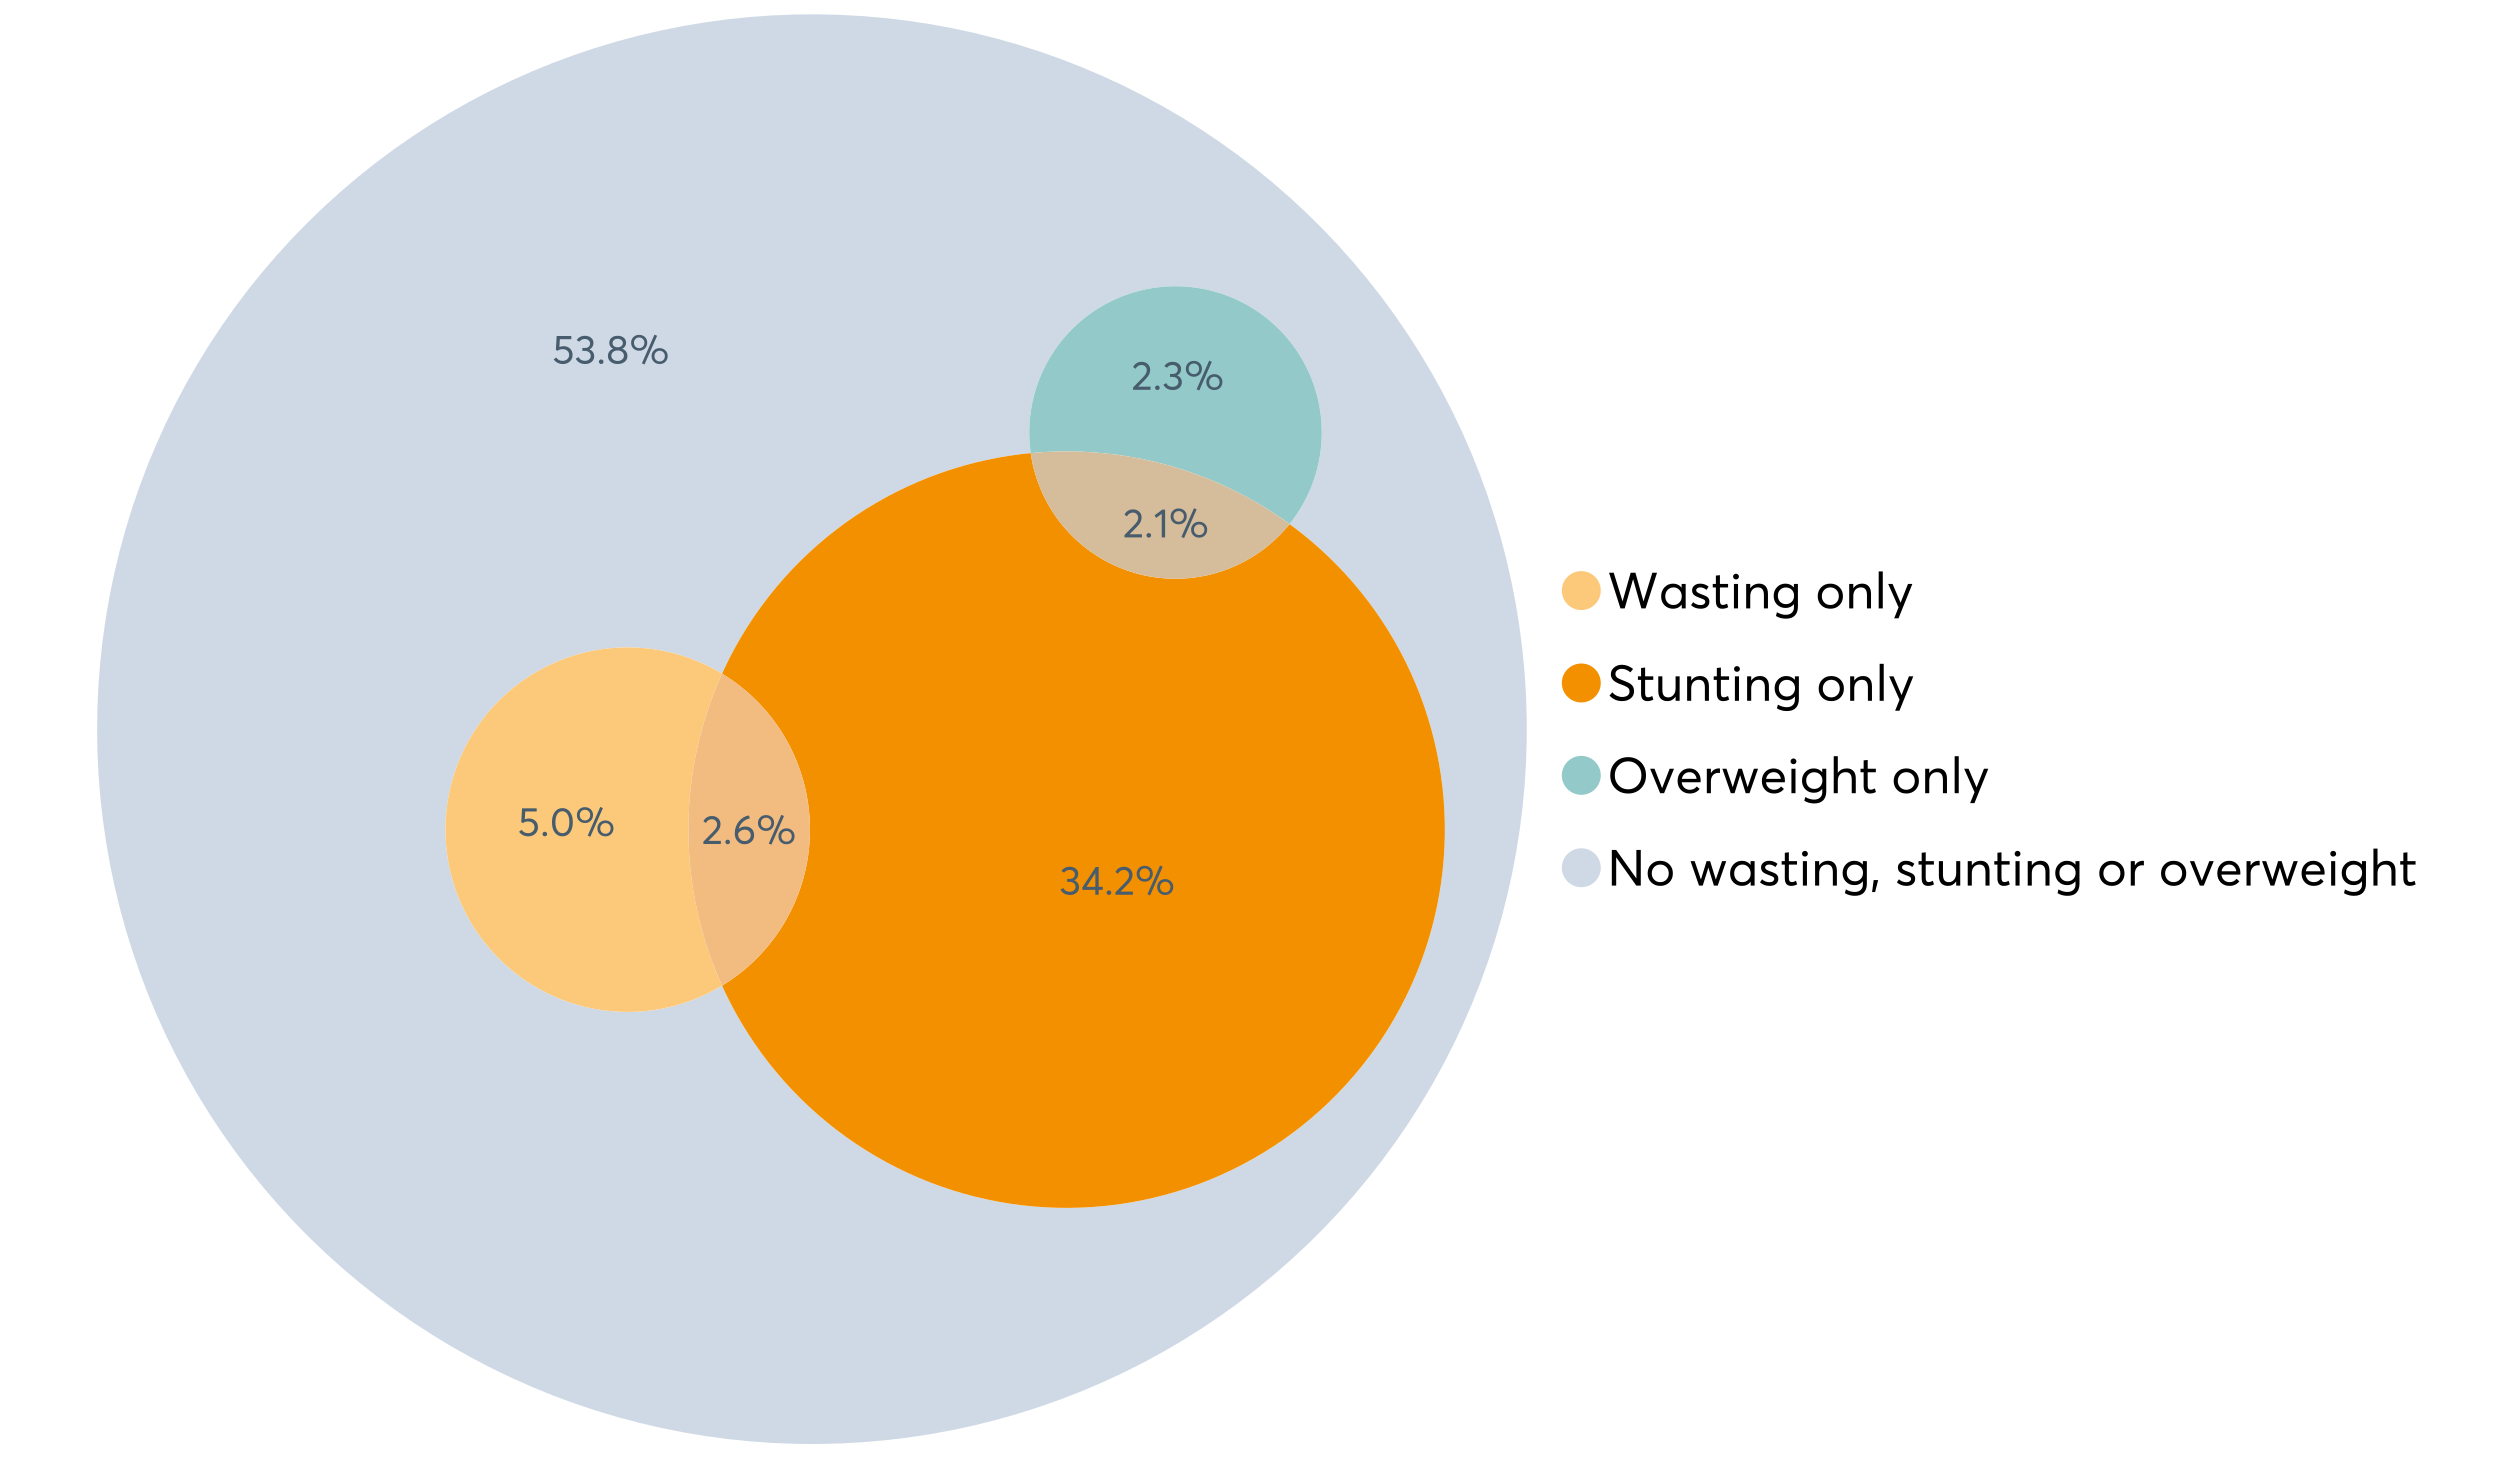 <?xml version="1.0" encoding="UTF-8"?>
<svg xmlns="http://www.w3.org/2000/svg" xmlns:xlink="http://www.w3.org/1999/xlink" width="1234.286pt" height="720pt" viewBox="0 0 1234.286 720" version="1.1">
<defs>
<g>
<symbol overflow="visible" id="glyph0-0">
<path style="stroke:none;" d=""/>
</symbol>
<symbol overflow="visible" id="glyph0-1">
<path style="stroke:none;" d="M 22.234 -17.609 L 24.547 -17.609 L 18.906 0 L 16.828 0 L 12.75 -14.438 L 12.734 -14.438 L 8.578 0 L 6.5 0 L 0.875 -17.609 L 3.172 -17.609 L 7.516 -3.547 L 7.562 -3.547 L 11.531 -17.609 L 13.891 -17.609 L 17.859 -3.5 L 17.891 -3.5 Z M 22.234 -17.609 "/>
</symbol>
<symbol overflow="visible" id="glyph0-2">
<path style="stroke:none;" d="M 11.297 -12.078 L 13.297 -12.078 L 13.297 0 L 11.359 0 L 11.359 -1.906 L 11.344 -1.906 C 10.312 -0.531 8.906 0.156 7.125 0.156 C 5.414 0.156 4 -0.406 2.875 -1.531 C 1.75 -2.656 1.188 -4.129 1.188 -5.953 C 1.188 -7.742 1.742 -9.238 2.859 -10.438 C 3.984 -11.633 5.395 -12.234 7.094 -12.234 C 8.812 -12.234 10.203 -11.578 11.266 -10.266 L 11.297 -10.266 Z M 7.297 -1.688 C 8.422 -1.688 9.379 -2.086 10.172 -2.891 C 10.961 -3.691 11.359 -4.711 11.359 -5.953 C 11.359 -7.191 10.973 -8.238 10.203 -9.094 C 9.441 -9.945 8.477 -10.375 7.312 -10.375 C 6.156 -10.375 5.18 -9.961 4.391 -9.141 C 3.609 -8.328 3.219 -7.266 3.219 -5.953 C 3.219 -4.711 3.594 -3.691 4.344 -2.891 C 5.102 -2.086 6.086 -1.688 7.297 -1.688 Z M 7.297 -1.688 "/>
</symbol>
<symbol overflow="visible" id="glyph0-3">
<path style="stroke:none;" d="M 5.609 0.156 C 3.734 0.156 2.156 -0.426 0.875 -1.594 L 1.906 -3.094 C 2.945 -2.133 4.18 -1.656 5.609 -1.656 C 6.305 -1.656 6.859 -1.812 7.266 -2.125 C 7.68 -2.445 7.891 -2.832 7.891 -3.281 C 7.891 -3.738 7.688 -4.086 7.281 -4.328 C 6.875 -4.566 6.164 -4.859 5.156 -5.203 C 5.094 -5.223 5.047 -5.242 5.016 -5.266 C 3.836 -5.672 2.938 -6.141 2.312 -6.672 C 1.695 -7.203 1.391 -7.973 1.391 -8.984 C 1.391 -9.91 1.766 -10.68 2.516 -11.297 C 3.266 -11.922 4.223 -12.234 5.391 -12.234 C 6.922 -12.234 8.301 -11.738 9.531 -10.75 L 8.484 -9.156 C 7.523 -9.977 6.457 -10.391 5.281 -10.391 C 4.801 -10.391 4.367 -10.258 3.984 -10 C 3.609 -9.738 3.422 -9.398 3.422 -8.984 C 3.422 -8.555 3.609 -8.207 3.984 -7.938 C 4.359 -7.676 4.93 -7.395 5.703 -7.094 C 5.836 -7.039 6.082 -6.945 6.438 -6.812 C 6.789 -6.688 7.023 -6.598 7.141 -6.547 C 7.254 -6.492 7.453 -6.406 7.734 -6.281 C 8.016 -6.164 8.207 -6.078 8.312 -6.016 C 8.414 -5.961 8.566 -5.867 8.766 -5.734 C 8.973 -5.598 9.113 -5.477 9.188 -5.375 C 9.258 -5.281 9.359 -5.148 9.484 -4.984 C 9.609 -4.816 9.695 -4.656 9.75 -4.5 C 9.801 -4.344 9.844 -4.16 9.875 -3.953 C 9.906 -3.742 9.922 -3.523 9.922 -3.297 C 9.922 -2.305 9.547 -1.484 8.797 -0.828 C 8.055 -0.172 6.992 0.156 5.609 0.156 Z M 5.609 0.156 "/>
</symbol>
<symbol overflow="visible" id="glyph0-4">
<path style="stroke:none;" d="M 5.328 0.156 C 3.234 0.156 2.188 -1.094 2.188 -3.594 L 2.188 -10.344 L 0.641 -10.344 L 0.641 -12.078 L 2.188 -12.078 L 2.188 -16.203 L 4.188 -16.422 L 4.188 -12.078 L 8.219 -12.078 L 8.219 -10.344 L 4.188 -10.344 L 4.188 -3.891 C 4.188 -3.148 4.297 -2.602 4.516 -2.25 C 4.742 -1.906 5.133 -1.734 5.688 -1.734 C 6.312 -1.734 6.988 -1.941 7.719 -2.359 L 8.266 -0.594 C 7.367 -0.094 6.391 0.156 5.328 0.156 Z M 5.328 0.156 "/>
</symbol>
<symbol overflow="visible" id="glyph0-5">
<path style="stroke:none;" d="M 3.094 -14.312 C 2.688 -14.312 2.344 -14.445 2.062 -14.719 C 1.789 -15 1.656 -15.336 1.656 -15.734 C 1.656 -16.129 1.789 -16.461 2.062 -16.734 C 2.344 -17.004 2.688 -17.141 3.094 -17.141 C 3.5 -17.141 3.844 -17 4.125 -16.719 C 4.406 -16.438 4.547 -16.109 4.547 -15.734 C 4.547 -15.336 4.406 -15 4.125 -14.719 C 3.844 -14.445 3.5 -14.312 3.094 -14.312 Z M 2.078 0 L 2.078 -12.078 L 4.094 -12.078 L 4.094 0 Z M 2.078 0 "/>
</symbol>
<symbol overflow="visible" id="glyph0-6">
<path style="stroke:none;" d="M 8.344 -12.234 C 9.676 -12.234 10.727 -11.805 11.5 -10.953 C 12.281 -10.098 12.672 -8.836 12.672 -7.172 L 12.672 0 L 10.672 0 L 10.672 -6.594 C 10.672 -9.113 9.688 -10.375 7.719 -10.375 C 6.562 -10.375 5.641 -9.988 4.953 -9.219 C 4.266 -8.445 3.922 -7.383 3.922 -6.031 L 3.922 0 L 1.906 0 L 1.906 -12.078 L 3.922 -12.078 L 3.922 -9.969 L 3.938 -9.969 C 5 -11.477 6.469 -12.234 8.344 -12.234 Z M 8.344 -12.234 "/>
</symbol>
<symbol overflow="visible" id="glyph0-7">
<path style="stroke:none;" d="M 11.094 -12.078 L 13.078 -12.078 L 13.078 -0.922 C 13.078 0.93 12.594 2.391 11.625 3.453 C 10.656 4.523 9.16 5.062 7.141 5.062 C 5.328 5.062 3.691 4.625 2.234 3.75 L 2.703 1.891 C 4.211 2.734 5.66 3.156 7.047 3.156 C 8.348 3.156 9.348 2.816 10.047 2.141 C 10.754 1.473 11.109 0.629 11.109 -0.391 L 11.109 -2.078 L 11.062 -2.078 C 10.051 -0.836 8.688 -0.219 6.969 -0.219 C 5.312 -0.219 3.922 -0.77 2.797 -1.875 C 1.672 -2.988 1.109 -4.43 1.109 -6.203 C 1.109 -7.922 1.66 -9.352 2.766 -10.5 C 3.867 -11.656 5.238 -12.234 6.875 -12.234 C 8.57 -12.234 9.961 -11.617 11.047 -10.391 L 11.094 -10.391 Z M 7.125 -2.109 C 8.332 -2.109 9.305 -2.5 10.047 -3.281 C 10.797 -4.07 11.172 -5.078 11.172 -6.297 C 11.172 -7.492 10.785 -8.469 10.016 -9.219 C 9.242 -9.969 8.281 -10.344 7.125 -10.344 C 5.977 -10.344 5.031 -9.957 4.281 -9.188 C 3.539 -8.426 3.172 -7.457 3.172 -6.281 C 3.172 -5.02 3.551 -4.008 4.312 -3.25 C 5.07 -2.488 6.008 -2.109 7.125 -2.109 Z M 7.125 -2.109 "/>
</symbol>
<symbol overflow="visible" id="glyph0-8">
<path style="stroke:none;" d=""/>
</symbol>
<symbol overflow="visible" id="glyph0-9">
<path style="stroke:none;" d="M 7.422 0.156 C 5.566 0.156 4.062 -0.43 2.906 -1.609 C 1.75 -2.785 1.172 -4.258 1.172 -6.031 C 1.172 -7.801 1.75 -9.273 2.906 -10.453 C 4.062 -11.641 5.566 -12.234 7.422 -12.234 C 9.203 -12.234 10.68 -11.656 11.859 -10.5 C 13.035 -9.344 13.625 -7.852 13.625 -6.031 C 13.625 -4.207 13.035 -2.719 11.859 -1.562 C 10.68 -0.414 9.203 0.156 7.422 0.156 Z M 7.422 -1.688 C 8.598 -1.688 9.586 -2.094 10.391 -2.906 C 11.191 -3.727 11.594 -4.77 11.594 -6.031 C 11.594 -7.301 11.191 -8.344 10.391 -9.156 C 9.598 -9.969 8.609 -10.375 7.422 -10.375 C 6.18 -10.375 5.164 -9.953 4.375 -9.109 C 3.594 -8.273 3.203 -7.242 3.203 -6.016 C 3.203 -4.797 3.594 -3.77 4.375 -2.938 C 5.164 -2.102 6.18 -1.688 7.422 -1.688 Z M 7.422 -1.688 "/>
</symbol>
<symbol overflow="visible" id="glyph0-10">
<path style="stroke:none;" d="M 2.078 0 L 2.078 -18.266 L 4.094 -18.266 L 4.094 0 Z M 2.078 0 "/>
</symbol>
<symbol overflow="visible" id="glyph0-11">
<path style="stroke:none;" d="M 10.344 -12.078 L 12.484 -12.078 L 5.656 4.906 L 3.516 4.906 L 5.688 -0.5 L 0.578 -12.078 L 2.734 -12.078 L 6.656 -2.875 L 6.703 -2.875 Z M 10.344 -12.078 "/>
</symbol>
<symbol overflow="visible" id="glyph0-12">
<path style="stroke:none;" d="M 7.344 0.156 C 4.875 0.156 2.789 -0.754 1.094 -2.578 L 2.484 -4.219 C 3.098 -3.457 3.844 -2.879 4.719 -2.484 C 5.594 -2.086 6.477 -1.891 7.375 -1.891 C 8.457 -1.891 9.328 -2.129 9.984 -2.609 C 10.641 -3.086 10.969 -3.75 10.969 -4.594 C 10.969 -5.051 10.891 -5.445 10.734 -5.781 C 10.578 -6.113 10.305 -6.406 9.922 -6.656 C 9.547 -6.914 9.176 -7.125 8.812 -7.281 C 8.457 -7.438 7.953 -7.641 7.297 -7.891 C 7.18 -7.941 7.086 -7.973 7.016 -7.984 C 6.367 -8.223 5.844 -8.426 5.438 -8.594 C 5.039 -8.77 4.582 -9.016 4.062 -9.328 C 3.539 -9.641 3.133 -9.957 2.844 -10.281 C 2.551 -10.602 2.297 -11.008 2.078 -11.5 C 1.867 -11.988 1.766 -12.531 1.766 -13.125 C 1.766 -14.438 2.285 -15.535 3.328 -16.422 C 4.367 -17.316 5.641 -17.773 7.141 -17.797 C 9.129 -17.797 10.992 -17.109 12.734 -15.734 L 11.406 -14.047 C 10.039 -15.203 8.617 -15.781 7.141 -15.781 C 6.285 -15.781 5.551 -15.551 4.938 -15.094 C 4.32 -14.645 4.016 -14.02 4.016 -13.219 C 4.016 -12.895 4.082 -12.594 4.219 -12.312 C 4.352 -12.039 4.5 -11.816 4.656 -11.641 C 4.82 -11.473 5.113 -11.281 5.531 -11.062 C 5.945 -10.852 6.273 -10.691 6.516 -10.578 C 6.754 -10.473 7.172 -10.305 7.766 -10.078 C 9.586 -9.379 10.785 -8.832 11.359 -8.438 C 12.598 -7.594 13.219 -6.383 13.219 -4.812 C 13.219 -3.258 12.645 -2.039 11.5 -1.156 C 10.352 -0.281 8.969 0.156 7.344 0.156 Z M 7.344 0.156 "/>
</symbol>
<symbol overflow="visible" id="glyph0-13">
<path style="stroke:none;" d="M 10.203 -12.078 L 12.203 -12.078 L 12.203 0 L 10.203 0 L 10.203 -2.016 L 10.172 -2.016 C 9.16 -0.566 7.836 0.156 6.203 0.156 C 4.766 0.156 3.645 -0.258 2.844 -1.094 C 2.051 -1.938 1.656 -3.203 1.656 -4.891 L 1.656 -12.078 L 3.672 -12.078 L 3.672 -5.453 C 3.672 -4.117 3.914 -3.156 4.406 -2.562 C 4.895 -1.977 5.633 -1.688 6.625 -1.688 C 7.613 -1.688 8.457 -2.094 9.156 -2.906 C 9.852 -3.727 10.203 -4.836 10.203 -6.234 Z M 10.203 -12.078 "/>
</symbol>
<symbol overflow="visible" id="glyph0-14">
<path style="stroke:none;" d="M 10.328 0.156 C 7.711 0.156 5.582 -0.691 3.938 -2.391 C 2.289 -4.086 1.469 -6.223 1.469 -8.797 C 1.469 -11.379 2.289 -13.523 3.938 -15.234 C 5.582 -16.941 7.711 -17.797 10.328 -17.797 C 12.836 -17.797 14.926 -16.961 16.594 -15.297 C 18.27 -13.629 19.109 -11.469 19.109 -8.812 C 19.109 -6.164 18.27 -4.008 16.594 -2.344 C 14.926 -0.676 12.836 0.156 10.328 0.156 Z M 10.328 -1.906 C 12.172 -1.906 13.719 -2.555 14.969 -3.859 C 16.219 -5.16 16.844 -6.812 16.844 -8.812 C 16.844 -10.82 16.219 -12.477 14.969 -13.781 C 13.719 -15.082 12.172 -15.734 10.328 -15.734 C 8.391 -15.734 6.801 -15.066 5.562 -13.734 C 4.32 -12.398 3.703 -10.754 3.703 -8.797 C 3.703 -6.848 4.32 -5.211 5.562 -3.891 C 6.801 -2.566 8.391 -1.906 10.328 -1.906 Z M 10.328 -1.906 "/>
</symbol>
<symbol overflow="visible" id="glyph0-15">
<path style="stroke:none;" d="M 10.203 -12.078 L 12.375 -12.078 L 7.469 0 L 5.531 0 L 0.594 -12.078 L 2.75 -12.078 L 6.469 -2.562 L 6.547 -2.562 Z M 10.203 -12.078 "/>
</symbol>
<symbol overflow="visible" id="glyph0-16">
<path style="stroke:none;" d="M 12.562 -6.234 C 12.562 -6.098 12.551 -5.922 12.531 -5.703 L 12.5 -5.406 L 3.203 -5.406 C 3.336 -4.281 3.77 -3.379 4.5 -2.703 C 5.238 -2.023 6.156 -1.688 7.25 -1.688 C 8.656 -1.688 9.785 -2.234 10.641 -3.328 L 12.062 -2.109 C 10.883 -0.598 9.254 0.156 7.172 0.156 C 5.43 0.156 3.992 -0.414 2.859 -1.562 C 1.734 -2.719 1.172 -4.207 1.172 -6.031 C 1.172 -7.832 1.719 -9.316 2.812 -10.484 C 3.914 -11.648 5.297 -12.234 6.953 -12.234 C 8.617 -12.234 9.969 -11.672 11 -10.547 C 12.039 -9.422 12.562 -7.984 12.562 -6.234 Z M 9.406 -9.469 C 8.789 -10.07 8.004 -10.375 7.047 -10.375 C 6.086 -10.375 5.266 -10.078 4.578 -9.484 C 3.891 -8.898 3.457 -8.098 3.281 -7.078 L 10.562 -7.078 C 10.406 -8.078 10.02 -8.875 9.406 -9.469 Z M 9.406 -9.469 "/>
</symbol>
<symbol overflow="visible" id="glyph0-17">
<path style="stroke:none;" d="M 7.891 -12.234 C 8.141 -12.234 8.305 -12.223 8.391 -12.203 L 8.391 -9.969 C 8.023 -10.008 7.758 -10.031 7.594 -10.031 C 6.469 -10.031 5.57 -9.641 4.906 -8.859 C 4.25 -8.078 3.922 -7.066 3.922 -5.828 L 3.922 0 L 1.906 0 L 1.906 -12.078 L 3.922 -12.078 L 3.922 -9.953 L 3.938 -9.953 C 4.883 -11.473 6.203 -12.234 7.891 -12.234 Z M 7.891 -12.234 "/>
</symbol>
<symbol overflow="visible" id="glyph0-18">
<path style="stroke:none;" d="M 16.297 -12.078 L 18.344 -12.078 L 14.141 0 L 12.25 0 L 9.531 -8.812 L 9.5 -8.812 L 6.75 0 L 4.906 0 L 0.719 -12.078 L 2.75 -12.078 L 5.828 -3.047 L 5.875 -3.047 L 8.641 -12.078 L 10.375 -12.078 L 13.172 -3.047 L 13.219 -3.047 Z M 16.297 -12.078 "/>
</symbol>
<symbol overflow="visible" id="glyph0-19">
<path style="stroke:none;" d="M 8.406 -12.234 C 9.781 -12.234 10.852 -11.816 11.625 -10.984 C 12.406 -10.16 12.797 -8.914 12.797 -7.25 L 12.797 0 L 10.797 0 L 10.797 -6.672 C 10.797 -9.141 9.812 -10.375 7.844 -10.375 C 6.633 -10.375 5.676 -9.992 4.969 -9.234 C 4.27 -8.473 3.922 -7.422 3.922 -6.078 L 3.922 0 L 1.906 0 L 1.906 -18.266 L 3.922 -18.266 L 3.922 -10.094 L 3.969 -10.094 C 4.977 -11.52 6.457 -12.234 8.406 -12.234 Z M 8.406 -12.234 "/>
</symbol>
<symbol overflow="visible" id="glyph0-20">
<path style="stroke:none;" d="M 14.359 -17.609 L 16.531 -17.609 L 16.531 0 L 14.312 0 L 4.438 -13.891 L 4.391 -13.891 L 4.391 0 L 2.234 0 L 2.234 -17.609 L 4.359 -17.609 L 14.312 -3.578 L 14.359 -3.578 Z M 14.359 -17.609 "/>
</symbol>
<symbol overflow="visible" id="glyph0-21">
<path style="stroke:none;" d="M 0.797 3.219 L 1.594 -2.734 L 3.797 -2.734 L 2.281 3.219 Z M 0.797 3.219 "/>
</symbol>
<symbol overflow="visible" id="glyph1-0">
<path style="stroke:none;" d=""/>
</symbol>
<symbol overflow="visible" id="glyph1-1">
<path style="stroke:none;" d="M 3.328 -1.531 L 9.406 -1.531 L 9.406 0 L 0.797 0 L 0.781 -1.156 L 5.469 -5.938 C 6.156 -6.656 6.676 -7.289 7.031 -7.844 C 7.383 -8.406 7.562 -8.992 7.562 -9.609 C 7.562 -10.367 7.32 -10.992 6.844 -11.484 C 6.363 -11.984 5.742 -12.234 4.984 -12.234 C 3.672 -12.234 2.688 -11.613 2.031 -10.375 L 0.797 -11.219 C 1.672 -12.945 3.098 -13.812 5.078 -13.812 C 6.223 -13.812 7.203 -13.445 8.016 -12.719 C 8.828 -11.988 9.234 -11.016 9.234 -9.797 C 9.234 -9.004 9.051 -8.25 8.688 -7.531 C 8.332 -6.812 7.734 -6.031 6.891 -5.188 L 3.328 -1.578 Z M 3.328 -1.531 "/>
</symbol>
<symbol overflow="visible" id="glyph1-2">
<path style="stroke:none;" d="M 2.406 0.125 C 2.07 0.125 1.797 0.016 1.578 -0.203 C 1.359 -0.422 1.25 -0.688 1.25 -1 C 1.25 -1.312 1.359 -1.578 1.578 -1.797 C 1.797 -2.023 2.07 -2.141 2.406 -2.141 C 2.719 -2.141 2.984 -2.023 3.203 -1.797 C 3.43 -1.578 3.547 -1.312 3.547 -1 C 3.547 -0.688 3.43 -0.422 3.203 -0.203 C 2.984 0.016 2.719 0.125 2.406 0.125 Z M 2.406 0.125 "/>
</symbol>
<symbol overflow="visible" id="glyph1-3">
<path style="stroke:none;" d="M 6.375 -8.641 C 7.625 -8.641 8.645 -8.25 9.438 -7.469 C 10.238 -6.688 10.641 -5.625 10.641 -4.281 C 10.641 -3.02 10.191 -1.969 9.297 -1.125 C 8.398 -0.289 7.273 0.125 5.922 0.125 C 4.535 0.125 3.383 -0.363 2.469 -1.344 C 1.551 -2.332 1.094 -3.602 1.094 -5.156 C 1.094 -7.531 1.773 -9.535 3.141 -11.172 C 4.516 -12.805 6.156 -13.785 8.062 -14.109 L 8.547 -12.688 C 7.223 -12.375 6.062 -11.77 5.062 -10.875 C 4.062 -9.988 3.379 -8.836 3.016 -7.422 L 3.031 -7.422 C 3.914 -8.234 5.031 -8.641 6.375 -8.641 Z M 5.906 -1.453 C 6.801 -1.453 7.535 -1.727 8.109 -2.281 C 8.68 -2.832 8.969 -3.508 8.969 -4.312 C 8.969 -5.145 8.695 -5.812 8.156 -6.312 C 7.625 -6.82 6.906 -7.078 6 -7.078 C 5.281 -7.078 4.641 -6.895 4.078 -6.531 C 3.516 -6.176 3.066 -5.734 2.734 -5.203 L 2.734 -5.062 C 2.734 -3.988 3.023 -3.117 3.609 -2.453 C 4.203 -1.785 4.969 -1.453 5.906 -1.453 Z M 5.906 -1.453 "/>
</symbol>
<symbol overflow="visible" id="glyph1-4">
<path style="stroke:none;" d="M 7.531 0.344 L 6.219 -0.219 L 12.422 -14.391 L 13.734 -13.812 Z M 4.859 -6.438 C 3.742 -6.438 2.801 -6.801 2.031 -7.531 C 1.27 -8.27 0.891 -9.223 0.891 -10.391 C 0.891 -11.473 1.258 -12.391 2 -13.141 C 2.738 -13.898 3.691 -14.281 4.859 -14.281 C 5.984 -14.281 6.93 -13.922 7.703 -13.203 C 8.473 -12.484 8.859 -11.547 8.859 -10.391 C 8.859 -9.285 8.484 -8.348 7.734 -7.578 C 6.992 -6.816 6.035 -6.438 4.859 -6.438 Z M 4.891 -7.719 C 5.641 -7.719 6.254 -7.973 6.734 -8.484 C 7.211 -8.992 7.453 -9.625 7.453 -10.375 C 7.453 -11.145 7.203 -11.77 6.703 -12.25 C 6.211 -12.738 5.609 -12.984 4.891 -12.984 C 4.129 -12.984 3.508 -12.734 3.031 -12.234 C 2.551 -11.734 2.312 -11.113 2.312 -10.375 C 2.312 -9.582 2.555 -8.941 3.047 -8.453 C 3.535 -7.961 4.148 -7.719 4.891 -7.719 Z M 14.969 0.125 C 13.852 0.125 12.91 -0.238 12.141 -0.969 C 11.379 -1.707 11 -2.656 11 -3.812 C 11 -4.895 11.367 -5.816 12.109 -6.578 C 12.859 -7.336 13.812 -7.719 14.969 -7.719 C 16.082 -7.719 17.023 -7.348 17.797 -6.609 C 18.566 -5.879 18.953 -4.945 18.953 -3.812 C 18.953 -2.707 18.582 -1.773 17.844 -1.016 C 17.113 -0.254 16.156 0.125 14.969 0.125 Z M 14.969 -1.156 C 15.738 -1.156 16.363 -1.406 16.844 -1.906 C 17.32 -2.414 17.562 -3.039 17.562 -3.781 C 17.562 -4.57 17.312 -5.207 16.812 -5.688 C 16.312 -6.176 15.695 -6.422 14.969 -6.422 C 14.219 -6.422 13.602 -6.164 13.125 -5.656 C 12.656 -5.156 12.422 -4.531 12.422 -3.781 C 12.422 -3.008 12.664 -2.379 13.156 -1.891 C 13.645 -1.398 14.25 -1.156 14.969 -1.156 Z M 14.969 -1.156 "/>
</symbol>
<symbol overflow="visible" id="glyph1-5">
<path style="stroke:none;" d="M 3.984 0 L 3.984 -11.656 L 1.25 -9.609 L 0.422 -10.859 L 4.266 -13.703 L 5.656 -13.703 L 5.656 0 Z M 3.984 0 "/>
</symbol>
<symbol overflow="visible" id="glyph1-6">
<path style="stroke:none;" d="M 5.688 -8.688 C 6.945 -8.688 8 -8.289 8.844 -7.5 C 9.688 -6.707 10.109 -5.648 10.109 -4.328 C 10.109 -3.023 9.648 -1.953 8.734 -1.109 C 7.816 -0.273 6.688 0.141 5.344 0.141 C 4.395 0.141 3.52 -0.062 2.719 -0.469 C 1.914 -0.875 1.273 -1.438 0.797 -2.156 L 2.047 -3.109 C 2.367 -2.586 2.805 -2.176 3.359 -1.875 C 3.91 -1.582 4.531 -1.438 5.219 -1.438 C 6.113 -1.438 6.867 -1.711 7.484 -2.266 C 8.098 -2.816 8.406 -3.508 8.406 -4.344 C 8.406 -5.238 8.098 -5.941 7.484 -6.453 C 6.867 -6.961 6.125 -7.219 5.25 -7.219 C 4.207 -7.219 3.398 -6.961 2.828 -6.453 L 1.859 -6.766 L 2.25 -13.703 L 9.484 -13.703 L 9.484 -12.141 L 3.828 -12.141 L 3.609 -8.297 C 4.367 -8.555 5.062 -8.688 5.688 -8.688 Z M 5.688 -8.688 "/>
</symbol>
<symbol overflow="visible" id="glyph1-7">
<path style="stroke:none;" d="M 7.344 -7.094 C 8.07 -6.812 8.641 -6.375 9.047 -5.781 C 9.461 -5.188 9.672 -4.484 9.672 -3.672 C 9.672 -2.555 9.25 -1.645 8.406 -0.938 C 7.57 -0.227 6.52 0.125 5.25 0.125 C 4.113 0.125 3.133 -0.117 2.312 -0.609 C 1.5 -1.109 0.914 -1.77 0.562 -2.594 L 2.016 -3.266 C 2.555 -2.055 3.598 -1.453 5.141 -1.453 C 5.941 -1.453 6.613 -1.68 7.156 -2.141 C 7.695 -2.598 7.969 -3.191 7.969 -3.922 C 7.969 -4.617 7.707 -5.195 7.188 -5.656 C 6.676 -6.125 5.938 -6.359 4.969 -6.359 L 3.828 -6.359 L 3.828 -7.828 L 5.156 -7.828 C 5.988 -7.828 6.609 -8.035 7.016 -8.453 C 7.43 -8.867 7.641 -9.391 7.641 -10.016 C 7.641 -10.672 7.391 -11.203 6.891 -11.609 C 6.398 -12.023 5.789 -12.234 5.062 -12.234 C 3.883 -12.234 2.992 -11.789 2.391 -10.906 L 1.031 -11.641 C 1.406 -12.305 1.941 -12.832 2.641 -13.219 C 3.336 -13.613 4.16 -13.812 5.109 -13.812 C 6.316 -13.812 7.316 -13.488 8.109 -12.844 C 8.91 -12.195 9.312 -11.328 9.312 -10.234 C 9.312 -9.555 9.141 -8.941 8.797 -8.391 C 8.453 -7.836 7.969 -7.414 7.344 -7.125 Z M 7.344 -7.094 "/>
</symbol>
<symbol overflow="visible" id="glyph1-8">
<path style="stroke:none;" d="M 7.938 -7.422 C 8.719 -7.16 9.348 -6.711 9.828 -6.078 C 10.305 -5.441 10.547 -4.672 10.547 -3.766 C 10.547 -2.609 10.086 -1.672 9.172 -0.953 C 8.254 -0.234 7.102 0.125 5.719 0.125 C 4.32 0.125 3.172 -0.242 2.266 -0.984 C 1.367 -1.723 0.922 -2.648 0.922 -3.766 C 0.922 -4.672 1.16 -5.441 1.641 -6.078 C 2.117 -6.711 2.742 -7.16 3.516 -7.422 L 3.516 -7.438 C 3.004 -7.594 2.555 -7.938 2.172 -8.469 C 1.785 -9 1.594 -9.617 1.594 -10.328 C 1.594 -11.398 1.977 -12.25 2.75 -12.875 C 3.52 -13.5 4.508 -13.812 5.719 -13.812 C 6.957 -13.812 7.957 -13.492 8.719 -12.859 C 9.488 -12.223 9.875 -11.379 9.875 -10.328 C 9.875 -9.641 9.676 -9.023 9.281 -8.484 C 8.883 -7.941 8.438 -7.594 7.938 -7.438 Z M 5.719 -12.328 C 4.977 -12.328 4.375 -12.117 3.906 -11.703 C 3.438 -11.285 3.203 -10.785 3.203 -10.203 C 3.203 -9.578 3.438 -9.078 3.906 -8.703 C 4.375 -8.328 4.977 -8.141 5.719 -8.141 C 6.477 -8.141 7.094 -8.328 7.562 -8.703 C 8.039 -9.078 8.281 -9.578 8.281 -10.203 C 8.281 -10.816 8.035 -11.32 7.547 -11.719 C 7.055 -12.125 6.445 -12.328 5.719 -12.328 Z M 5.719 -1.391 C 6.633 -1.391 7.379 -1.641 7.953 -2.141 C 8.523 -2.641 8.812 -3.242 8.812 -3.953 C 8.812 -4.734 8.523 -5.363 7.953 -5.844 C 7.379 -6.332 6.633 -6.578 5.719 -6.578 C 4.789 -6.578 4.039 -6.332 3.469 -5.844 C 2.895 -5.363 2.609 -4.734 2.609 -3.953 C 2.609 -3.211 2.906 -2.598 3.5 -2.109 C 4.102 -1.629 4.844 -1.391 5.719 -1.391 Z M 5.719 -1.391 "/>
</symbol>
<symbol overflow="visible" id="glyph1-9">
<path style="stroke:none;" d="M 6.266 0.125 C 4.734 0.125 3.488 -0.488 2.531 -1.719 C 1.582 -2.945 1.109 -4.656 1.109 -6.844 C 1.109 -8.914 1.566 -10.594 2.484 -11.875 C 3.41 -13.164 4.672 -13.812 6.266 -13.812 C 7.785 -13.812 9.02 -13.195 9.969 -11.969 C 10.926 -10.738 11.406 -9.031 11.406 -6.844 C 11.406 -4.77 10.945 -3.086 10.031 -1.797 C 9.125 -0.516 7.867 0.125 6.266 0.125 Z M 6.266 -1.438 C 7.348 -1.438 8.191 -1.922 8.797 -2.891 C 9.398 -3.859 9.703 -5.176 9.703 -6.844 C 9.703 -8.551 9.383 -9.879 8.75 -10.828 C 8.125 -11.785 7.297 -12.266 6.266 -12.266 C 5.18 -12.266 4.332 -11.773 3.719 -10.797 C 3.113 -9.816 2.812 -8.5 2.812 -6.844 C 2.812 -5.133 3.125 -3.805 3.75 -2.859 C 4.383 -1.91 5.223 -1.438 6.266 -1.438 Z M 6.266 -1.438 "/>
</symbol>
<symbol overflow="visible" id="glyph1-10">
<path style="stroke:none;" d="M 6.984 0 L 6.984 -2.406 L 0.625 -2.406 L 0.625 -3.609 L 7.234 -13.703 L 8.656 -13.703 L 8.656 -3.922 L 10.641 -3.922 L 10.641 -2.406 L 8.656 -2.406 L 8.656 0 Z M 2.625 -3.891 L 7.016 -3.891 L 7.016 -10.641 Z M 2.625 -3.891 "/>
</symbol>
</g>
</defs>
<g id="surface154056">
<path style=" stroke:none;fill-rule:nonzero;fill:rgb(98.824%,78.824%,47.843%);fill-opacity:1;" d="M 790.324 291.582 C 790.324 296.891 786.02 301.195 780.711 301.195 C 775.398 301.195 771.094 296.891 771.094 291.582 C 771.094 286.273 775.398 281.969 780.711 281.969 C 786.02 281.969 790.324 286.273 790.324 291.582 "/>
<g style="fill:rgb(0%,0%,0%);fill-opacity:1;">
  <use xlink:href="#glyph0-1" x="793.543" y="300.387"/>
  <use xlink:href="#glyph0-2" x="818.944" y="300.387"/>
  <use xlink:href="#glyph0-3" x="834.026" y="300.387"/>
  <use xlink:href="#glyph0-4" x="844.965" y="300.387"/>
  <use xlink:href="#glyph0-5" x="853.994" y="300.387"/>
  <use xlink:href="#glyph0-6" x="860.195" y="300.387"/>
  <use xlink:href="#glyph0-7" x="874.583" y="300.387"/>
  <use xlink:href="#glyph0-8" x="889.441" y="300.387"/>
  <use xlink:href="#glyph0-9" x="896.263" y="300.387"/>
  <use xlink:href="#glyph0-6" x="911.072" y="300.387"/>
  <use xlink:href="#glyph0-10" x="925.459" y="300.387"/>
  <use xlink:href="#glyph0-11" x="931.66" y="300.387"/>
</g>
<path style=" stroke:none;fill-rule:nonzero;fill:rgb(95.294%,56.471%,0%);fill-opacity:1;" d="M 790.324 337.195 C 790.324 342.504 786.02 346.809 780.711 346.809 C 775.398 346.809 771.094 342.504 771.094 337.195 C 771.094 331.883 775.398 327.578 780.711 327.578 C 786.02 327.578 790.324 331.883 790.324 337.195 "/>
<g style="fill:rgb(0%,0%,0%);fill-opacity:1;">
  <use xlink:href="#glyph0-12" x="793.543" y="346"/>
  <use xlink:href="#glyph0-4" x="808.029" y="346"/>
  <use xlink:href="#glyph0-13" x="817.059" y="346"/>
  <use xlink:href="#glyph0-6" x="831.049" y="346"/>
  <use xlink:href="#glyph0-4" x="845.436" y="346"/>
  <use xlink:href="#glyph0-5" x="854.465" y="346"/>
  <use xlink:href="#glyph0-6" x="860.667" y="346"/>
  <use xlink:href="#glyph0-7" x="875.054" y="346"/>
  <use xlink:href="#glyph0-8" x="889.913" y="346"/>
  <use xlink:href="#glyph0-9" x="896.734" y="346"/>
  <use xlink:href="#glyph0-6" x="911.543" y="346"/>
  <use xlink:href="#glyph0-10" x="925.93" y="346"/>
  <use xlink:href="#glyph0-11" x="932.132" y="346"/>
</g>
<path style=" stroke:none;fill-rule:nonzero;fill:rgb(57.647%,79.216%,78.824%);fill-opacity:1;" d="M 790.324 382.805 C 790.324 388.117 786.02 392.422 780.711 392.422 C 775.398 392.422 771.094 388.117 771.094 382.805 C 771.094 377.496 775.398 373.191 780.711 373.191 C 786.02 373.191 790.324 377.496 790.324 382.805 "/>
<g style="fill:rgb(0%,0%,0%);fill-opacity:1;">
  <use xlink:href="#glyph0-14" x="793.543" y="391.613"/>
  <use xlink:href="#glyph0-15" x="814.107" y="391.613"/>
  <use xlink:href="#glyph0-16" x="827.08" y="391.613"/>
  <use xlink:href="#glyph0-17" x="840.773" y="391.613"/>
  <use xlink:href="#glyph0-18" x="849.628" y="391.613"/>
  <use xlink:href="#glyph0-16" x="868.679" y="391.613"/>
  <use xlink:href="#glyph0-5" x="882.372" y="391.613"/>
  <use xlink:href="#glyph0-7" x="888.573" y="391.613"/>
  <use xlink:href="#glyph0-19" x="903.432" y="391.613"/>
  <use xlink:href="#glyph0-4" x="917.918" y="391.613"/>
  <use xlink:href="#glyph0-8" x="926.947" y="391.613"/>
  <use xlink:href="#glyph0-9" x="933.769" y="391.613"/>
  <use xlink:href="#glyph0-6" x="948.578" y="391.613"/>
  <use xlink:href="#glyph0-10" x="962.965" y="391.613"/>
  <use xlink:href="#glyph0-11" x="969.166" y="391.613"/>
</g>
<path style=" stroke:none;fill-rule:nonzero;fill:rgb(81.176%,85.098%,89.804%);fill-opacity:1;" d="M 790.324 428.418 C 790.324 433.727 786.02 438.031 780.711 438.031 C 775.398 438.031 771.094 433.727 771.094 428.418 C 771.094 423.109 775.398 418.805 780.711 418.805 C 786.02 418.805 790.324 423.109 790.324 428.418 "/>
<g style="fill:rgb(0%,0%,0%);fill-opacity:1;">
  <use xlink:href="#glyph0-20" x="793.543" y="437.223"/>
  <use xlink:href="#glyph0-9" x="812.296" y="437.223"/>
  <use xlink:href="#glyph0-8" x="827.105" y="437.223"/>
  <use xlink:href="#glyph0-18" x="833.926" y="437.223"/>
  <use xlink:href="#glyph0-2" x="852.977" y="437.223"/>
  <use xlink:href="#glyph0-3" x="868.059" y="437.223"/>
  <use xlink:href="#glyph0-4" x="878.998" y="437.223"/>
  <use xlink:href="#glyph0-5" x="888.027" y="437.223"/>
  <use xlink:href="#glyph0-6" x="894.229" y="437.223"/>
  <use xlink:href="#glyph0-7" x="908.616" y="437.223"/>
  <use xlink:href="#glyph0-21" x="923.474" y="437.223"/>
  <use xlink:href="#glyph0-8" x="928.808" y="437.223"/>
  <use xlink:href="#glyph0-3" x="935.629" y="437.223"/>
  <use xlink:href="#glyph0-4" x="946.568" y="437.223"/>
  <use xlink:href="#glyph0-13" x="955.598" y="437.223"/>
  <use xlink:href="#glyph0-6" x="969.588" y="437.223"/>
  <use xlink:href="#glyph0-4" x="983.975" y="437.223"/>
  <use xlink:href="#glyph0-5" x="993.004" y="437.223"/>
  <use xlink:href="#glyph0-6" x="999.206" y="437.223"/>
  <use xlink:href="#glyph0-7" x="1013.593" y="437.223"/>
  <use xlink:href="#glyph0-8" x="1028.452" y="437.223"/>
  <use xlink:href="#glyph0-9" x="1035.273" y="437.223"/>
  <use xlink:href="#glyph0-17" x="1050.082" y="437.223"/>
  <use xlink:href="#glyph0-8" x="1058.938" y="437.223"/>
  <use xlink:href="#glyph0-9" x="1065.759" y="437.223"/>
  <use xlink:href="#glyph0-15" x="1080.568" y="437.223"/>
  <use xlink:href="#glyph0-16" x="1093.541" y="437.223"/>
  <use xlink:href="#glyph0-17" x="1107.234" y="437.223"/>
  <use xlink:href="#glyph0-18" x="1116.09" y="437.223"/>
  <use xlink:href="#glyph0-16" x="1135.14" y="437.223"/>
  <use xlink:href="#glyph0-5" x="1148.833" y="437.223"/>
  <use xlink:href="#glyph0-7" x="1155.034" y="437.223"/>
  <use xlink:href="#glyph0-19" x="1169.893" y="437.223"/>
  <use xlink:href="#glyph0-4" x="1184.379" y="437.223"/>
</g>
<path style=" stroke:none;fill-rule:nonzero;fill:rgb(81.176%,85.098%,89.804%);fill-opacity:1;" d="M 415.07 712.656 L 426.199 712.031 L 437.297 711.059 L 448.363 709.73 L 459.379 708.059 L 470.336 706.039 L 481.227 703.672 L 492.035 700.965 L 502.754 697.918 L 513.371 694.531 L 523.875 690.816 L 534.258 686.766 L 544.508 682.395 L 554.613 677.699 L 564.566 672.688 L 574.355 667.363 L 583.973 661.734 L 593.406 655.805 L 602.648 649.578 L 611.688 643.066 L 620.52 636.27 L 629.133 629.195 L 637.516 621.855 L 645.664 614.258 L 653.57 606.402 L 661.223 598.301 L 668.613 589.965 L 675.742 581.398 L 682.594 572.609 L 689.164 563.609 L 695.449 554.41 L 701.438 545.012 L 707.129 535.434 L 712.516 525.676 L 717.59 515.758 L 722.348 505.68 L 726.789 495.461 L 730.902 485.102 L 734.688 474.621 L 738.141 464.027 L 741.254 453.328 L 744.031 442.535 L 746.465 431.664 L 748.555 420.719 L 750.301 409.711 L 751.695 398.656 L 752.738 387.562 L 753.434 376.441 L 753.777 365.301 L 753.77 354.16 L 753.41 343.023 L 752.699 331.902 L 751.637 320.809 L 750.223 309.754 L 748.465 298.75 L 746.355 287.809 L 743.906 276.938 L 741.113 266.152 L 737.98 255.457 L 734.512 244.867 L 730.711 234.395 L 726.582 224.043 L 722.125 213.828 L 717.352 203.762 L 712.262 193.848 L 706.863 184.102 L 701.156 174.527 L 695.152 165.141 L 688.855 155.949 L 682.27 146.961 L 675.402 138.184 L 668.262 129.629 L 660.859 121.301 L 653.191 113.211 L 645.277 105.371 L 637.117 97.781 L 628.723 90.453 L 620.098 83.395 L 611.258 76.613 L 602.207 70.113 L 592.953 63.902 L 583.512 57.988 L 573.887 52.371 L 564.09 47.062 L 554.129 42.066 L 544.016 37.387 L 533.758 33.031 L 523.371 28.996 L 512.859 25.297 L 502.238 21.926 L 491.516 18.895 L 480.703 16.203 L 469.809 13.855 L 458.848 11.852 L 447.828 10.195 L 436.762 8.887 L 425.66 7.93 L 414.535 7.324 L 403.395 7.066 L 392.25 7.164 L 381.117 7.613 L 370 8.41 L 358.918 9.562 L 347.875 11.062 L 336.887 12.906 L 325.961 15.102 L 315.109 17.637 L 304.348 20.516 L 293.676 23.734 L 283.113 27.285 L 272.672 31.168 L 262.352 35.379 L 252.176 39.914 L 242.145 44.77 L 232.273 49.938 L 222.566 55.414 L 213.043 61.195 L 203.703 67.273 L 194.559 73.645 L 185.621 80.297 L 176.898 87.234 L 168.398 94.441 L 160.133 101.91 L 152.105 109.641 L 144.324 117.617 L 136.801 125.836 L 129.543 134.289 L 122.551 142.969 L 115.84 151.863 L 109.41 160.965 L 103.273 170.266 L 97.43 179.754 L 91.891 189.426 L 86.66 199.262 L 81.742 209.262 L 77.145 219.414 L 72.867 229.703 L 68.918 240.121 L 65.297 250.66 L 62.016 261.309 L 59.066 272.055 L 56.461 282.891 L 54.199 293.801 L 52.281 304.777 L 50.711 315.812 L 49.492 326.887 L 48.621 337.996 L 48.102 349.129 L 47.938 360.27 L 48.121 371.41 L 48.656 382.543 L 49.543 393.648 L 50.781 404.723 L 52.367 415.754 L 54.301 426.727 L 56.578 437.637 L 59.203 448.465 L 62.164 459.207 L 65.465 469.852 L 69.102 480.383 L 73.066 490.797 L 77.359 501.082 L 81.973 511.223 L 86.906 521.215 L 92.152 531.047 L 97.707 540.707 L 103.562 550.188 L 109.715 559.48 L 116.156 568.57 L 122.883 577.457 L 129.887 586.125 L 137.16 594.566 L 144.695 602.773 L 152.488 610.738 L 160.527 618.457 L 168.805 625.914 L 177.316 633.109 L 186.051 640.031 L 194.996 646.672 L 204.148 653.027 L 213.496 659.094 L 223.031 664.859 L 232.746 670.32 L 242.625 675.473 L 252.664 680.312 L 262.848 684.832 L 273.172 689.027 L 283.625 692.895 L 294.191 696.43 L 304.863 699.629 L 315.633 702.492 L 326.488 705.012 L 337.418 707.188 L 348.41 709.02 L 359.453 710.5 L 370.539 711.637 L 381.652 712.418 L 392.789 712.848 L 403.934 712.93 Z M 522.32 596.309 L 516.43 596.078 L 510.547 595.664 L 504.684 595.066 L 498.84 594.281 L 493.023 593.312 L 487.238 592.16 L 481.496 590.828 L 475.797 589.312 L 470.152 587.621 L 464.559 585.75 L 459.031 583.703 L 453.566 581.484 L 448.18 579.094 L 442.867 576.531 L 437.641 573.805 L 432.5 570.914 L 427.453 567.863 L 422.508 564.656 L 417.664 561.293 L 412.93 557.777 L 408.312 554.117 L 403.809 550.309 L 399.426 546.363 L 395.172 542.281 L 391.051 538.066 L 387.062 533.723 L 383.215 529.254 L 379.508 524.668 L 375.949 519.969 L 372.543 515.156 L 369.285 510.242 L 366.188 505.227 L 363.25 500.113 L 360.473 494.91 L 357.863 489.625 L 356.488 486.602 L 354.141 487.977 L 351.645 489.332 L 349.109 490.609 L 346.531 491.809 L 343.918 492.922 L 341.27 493.953 L 338.594 494.902 L 335.887 495.766 L 333.152 496.543 L 330.398 497.234 L 327.621 497.836 L 324.828 498.352 L 322.02 498.777 L 319.199 499.113 L 316.367 499.363 L 313.531 499.523 L 310.691 499.594 L 307.848 499.57 L 305.012 499.461 L 302.176 499.262 L 299.352 498.973 L 296.535 498.598 L 293.73 498.129 L 290.945 497.574 L 288.18 496.934 L 285.434 496.203 L 282.711 495.387 L 280.016 494.484 L 277.352 493.5 L 274.719 492.43 L 272.125 491.277 L 269.562 490.043 L 267.043 488.73 L 264.57 487.336 L 262.137 485.867 L 259.754 484.32 L 257.422 482.699 L 255.141 481.008 L 252.914 479.242 L 250.742 477.406 L 248.633 475.504 L 246.582 473.539 L 244.598 471.508 L 242.676 469.414 L 240.82 467.262 L 239.035 465.051 L 237.32 462.789 L 235.676 460.469 L 234.109 458.102 L 232.617 455.684 L 231.199 453.219 L 229.863 450.715 L 228.605 448.164 L 227.43 445.578 L 226.332 442.957 L 225.32 440.305 L 224.395 437.617 L 223.555 434.902 L 222.797 432.164 L 222.129 429.402 L 221.547 426.621 L 221.055 423.824 L 220.652 421.012 L 220.336 418.188 L 220.109 415.355 L 219.973 412.52 L 219.926 409.68 L 219.969 406.84 L 220.102 404 L 220.324 401.168 L 220.633 398.344 L 221.035 395.531 L 221.523 392.73 L 222.102 389.949 L 222.766 387.188 L 223.516 384.449 L 224.352 381.734 L 225.277 379.047 L 226.281 376.391 L 227.371 373.766 L 228.547 371.18 L 229.801 368.629 L 231.133 366.121 L 232.547 363.656 L 234.035 361.234 L 235.598 358.863 L 237.238 356.543 L 238.949 354.277 L 240.73 352.062 L 242.582 349.906 L 244.5 347.812 L 246.484 345.777 L 248.531 343.809 L 250.641 341.902 L 252.805 340.066 L 255.031 338.297 L 257.309 336.602 L 259.641 334.977 L 262.02 333.426 L 264.449 331.953 L 266.926 330.555 L 269.441 329.238 L 272 328 L 274.594 326.844 L 277.223 325.77 L 279.887 324.781 L 282.578 323.875 L 285.301 323.055 L 288.043 322.32 L 290.812 321.676 L 293.598 321.117 L 296.398 320.645 L 299.215 320.262 L 302.039 319.969 L 304.875 319.766 L 307.711 319.652 L 310.555 319.625 L 313.395 319.691 L 316.23 319.848 L 319.062 320.09 L 321.883 320.426 L 324.691 320.848 L 327.488 321.359 L 330.266 321.957 L 333.02 322.641 L 335.754 323.414 L 338.461 324.273 L 341.141 325.219 L 343.793 326.246 L 346.406 327.355 L 348.984 328.551 L 351.523 329.824 L 354.023 331.176 L 356.477 332.609 L 356.488 332.617 L 357.742 329.852 L 360.344 324.562 L 363.113 319.355 L 366.043 314.238 L 369.133 309.219 L 372.379 304.297 L 375.781 299.48 L 379.332 294.777 L 383.031 290.184 L 386.875 285.711 L 390.855 281.363 L 394.973 277.141 L 399.219 273.051 L 403.594 269.098 L 408.09 265.285 L 412.707 261.617 L 417.434 258.094 L 422.273 254.723 L 427.215 251.508 L 432.254 248.449 L 437.387 245.551 L 442.613 242.816 L 447.918 240.246 L 453.305 237.848 L 458.766 235.621 L 464.289 233.566 L 469.879 231.688 L 475.523 229.984 L 481.219 228.461 L 486.961 227.117 L 492.742 225.957 L 498.555 224.98 L 504.398 224.188 L 508.898 223.723 L 508.746 222.68 L 508.496 220.414 L 508.312 218.141 L 508.203 215.867 L 508.164 213.586 L 508.199 211.309 L 508.305 209.031 L 508.484 206.758 L 508.734 204.492 L 509.055 202.234 L 509.445 199.988 L 509.91 197.758 L 510.441 195.539 L 511.047 193.344 L 511.719 191.164 L 512.457 189.008 L 513.266 186.875 L 514.141 184.773 L 515.082 182.695 L 516.086 180.648 L 517.156 178.637 L 518.289 176.66 L 519.484 174.719 L 520.742 172.816 L 522.055 170.953 L 523.43 169.133 L 524.859 167.359 L 526.344 165.629 L 527.883 163.949 L 529.477 162.316 L 531.117 160.734 L 532.809 159.207 L 534.547 157.734 L 536.332 156.312 L 538.16 154.953 L 540.031 153.648 L 541.941 152.406 L 543.891 151.223 L 545.875 150.102 L 547.895 149.047 L 549.945 148.051 L 552.027 147.125 L 554.137 146.262 L 556.273 145.469 L 558.438 144.742 L 560.617 144.086 L 562.82 143.496 L 565.039 142.977 L 567.273 142.527 L 569.523 142.148 L 571.781 141.844 L 574.051 141.609 L 576.324 141.445 L 578.602 141.352 L 580.879 141.332 L 583.16 141.387 L 585.434 141.512 L 587.707 141.707 L 589.969 141.973 L 592.223 142.312 L 594.465 142.723 L 596.695 143.203 L 598.906 143.754 L 601.102 144.375 L 603.273 145.062 L 605.422 145.82 L 607.547 146.645 L 609.645 147.535 L 611.715 148.492 L 613.754 149.516 L 615.758 150.602 L 617.727 151.75 L 619.656 152.961 L 621.551 154.23 L 623.402 155.559 L 625.211 156.949 L 626.973 158.391 L 628.691 159.891 L 630.359 161.441 L 631.98 163.047 L 633.547 164.703 L 635.062 166.406 L 636.523 168.156 L 637.93 169.949 L 639.273 171.789 L 640.562 173.668 L 641.793 175.59 L 642.957 177.547 L 644.062 179.543 L 645.105 181.57 L 646.082 183.629 L 646.992 185.719 L 647.836 187.836 L 648.613 189.98 L 649.324 192.145 L 649.965 194.332 L 650.535 196.539 L 651.039 198.762 L 651.469 201 L 651.828 203.254 L 652.117 205.516 L 652.336 207.781 L 652.48 210.059 L 652.555 212.336 L 652.555 214.617 L 652.484 216.895 L 652.344 219.168 L 652.129 221.438 L 651.844 223.699 L 651.488 225.953 L 651.059 228.191 L 650.562 230.414 L 649.996 232.621 L 649.355 234.812 L 648.652 236.98 L 647.875 239.121 L 647.035 241.242 L 646.129 243.332 L 645.152 245.395 L 644.117 247.422 L 643.012 249.418 L 641.848 251.379 L 640.625 253.301 L 639.34 255.184 L 637.996 257.023 L 636.645 258.754 L 637.914 259.668 L 642.594 263.254 L 647.156 266.988 L 651.598 270.867 L 655.914 274.883 L 660.105 279.031 L 664.16 283.312 L 668.078 287.715 L 671.855 292.242 L 675.488 296.887 L 678.973 301.645 L 682.305 306.508 L 685.484 311.473 L 688.5 316.539 L 691.359 321.695 L 694.051 326.941 L 696.578 332.27 L 698.934 337.672 L 701.121 343.148 L 703.133 348.691 L 704.965 354.297 L 706.625 359.953 L 708.102 365.66 L 709.398 371.414 L 710.512 377.203 L 711.445 383.023 L 712.191 388.875 L 712.754 394.742 L 713.129 400.625 L 713.32 406.52 L 713.324 412.414 L 713.145 418.309 L 712.777 424.195 L 712.223 430.062 L 711.484 435.914 L 710.562 441.738 L 709.457 447.527 L 708.168 453.281 L 706.699 458.992 L 705.051 464.652 L 703.223 470.258 L 701.223 475.805 L 699.043 481.285 L 696.695 486.691 L 694.18 492.023 L 691.492 497.273 L 688.645 502.434 L 685.633 507.504 L 682.461 512.477 L 679.137 517.344 L 675.66 522.105 L 672.035 526.754 L 668.266 531.289 L 664.352 535.699 L 660.305 539.984 L 656.121 544.141 L 651.809 548.164 L 647.375 552.047 L 642.816 555.789 L 638.145 559.383 L 633.359 562.832 L 628.469 566.125 L 623.477 569.262 L 618.391 572.242 L 613.211 575.059 L 607.945 577.711 L 602.598 580.195 L 597.176 582.508 L 591.68 584.648 L 586.121 586.617 L 580.504 588.406 L 574.832 590.02 L 569.113 591.453 L 563.352 592.703 L 557.555 593.773 L 551.727 594.66 L 545.871 595.359 L 539.996 595.875 L 534.109 596.207 L 528.215 596.348 Z M 522.32 596.309 "/>
<path style=" stroke:none;fill-rule:nonzero;fill:rgb(98.824%,78.824%,47.843%);fill-opacity:1;" d="M 313.531 499.523 L 316.367 499.363 L 319.199 499.113 L 322.02 498.777 L 324.828 498.352 L 327.621 497.836 L 330.398 497.234 L 333.152 496.543 L 335.887 495.766 L 338.594 494.902 L 341.27 493.953 L 343.918 492.922 L 346.531 491.809 L 349.109 490.609 L 351.645 489.332 L 354.141 487.977 L 356.488 486.602 L 355.422 484.258 L 353.152 478.816 L 351.051 473.309 L 349.129 467.734 L 347.383 462.102 L 345.816 456.418 L 344.426 450.688 L 343.223 444.918 L 342.199 439.109 L 341.359 433.273 L 340.703 427.414 L 340.234 421.535 L 339.949 415.648 L 339.855 409.754 L 339.941 403.855 L 340.215 397.969 L 340.676 392.09 L 341.324 386.23 L 342.152 380.391 L 343.168 374.582 L 344.363 368.809 L 345.742 363.078 L 347.305 357.391 L 349.039 351.758 L 350.957 346.18 L 353.047 340.668 L 355.309 335.223 L 356.488 332.617 L 356.477 332.609 L 354.023 331.176 L 351.523 329.824 L 348.984 328.551 L 346.406 327.355 L 343.793 326.246 L 341.141 325.219 L 338.461 324.273 L 335.754 323.414 L 333.02 322.641 L 330.266 321.957 L 327.488 321.359 L 324.691 320.848 L 321.883 320.426 L 319.062 320.09 L 316.23 319.848 L 313.395 319.691 L 310.555 319.625 L 307.711 319.652 L 304.875 319.766 L 302.039 319.969 L 299.215 320.262 L 296.398 320.645 L 293.598 321.117 L 290.812 321.676 L 288.043 322.32 L 285.301 323.055 L 282.578 323.875 L 279.887 324.781 L 277.223 325.77 L 274.594 326.844 L 272 328 L 269.441 329.238 L 266.926 330.555 L 264.449 331.953 L 262.02 333.426 L 259.641 334.977 L 257.309 336.602 L 255.031 338.297 L 252.805 340.066 L 250.641 341.902 L 248.531 343.809 L 246.484 345.777 L 244.5 347.812 L 242.582 349.906 L 240.73 352.062 L 238.949 354.277 L 237.238 356.543 L 235.598 358.863 L 234.035 361.234 L 232.547 363.656 L 231.133 366.121 L 229.801 368.629 L 228.547 371.18 L 227.371 373.766 L 226.281 376.391 L 225.277 379.047 L 224.352 381.734 L 223.516 384.449 L 222.766 387.188 L 222.102 389.949 L 221.523 392.73 L 221.035 395.531 L 220.633 398.344 L 220.324 401.168 L 220.102 404 L 219.969 406.84 L 219.926 409.68 L 219.973 412.52 L 220.109 415.355 L 220.336 418.188 L 220.652 421.012 L 221.055 423.824 L 221.547 426.621 L 222.129 429.402 L 222.797 432.164 L 223.555 434.902 L 224.395 437.617 L 225.32 440.305 L 226.332 442.957 L 227.43 445.578 L 228.605 448.164 L 229.863 450.715 L 231.199 453.219 L 232.617 455.684 L 234.109 458.102 L 235.676 460.469 L 237.32 462.789 L 239.035 465.051 L 240.82 467.262 L 242.676 469.414 L 244.598 471.508 L 246.582 473.539 L 248.633 475.504 L 250.742 477.406 L 252.914 479.242 L 255.141 481.008 L 257.422 482.699 L 259.754 484.32 L 262.137 485.867 L 264.57 487.336 L 267.043 488.73 L 269.562 490.043 L 272.125 491.277 L 274.719 492.43 L 277.352 493.5 L 280.016 494.484 L 282.711 495.387 L 285.434 496.203 L 288.18 496.934 L 290.945 497.574 L 293.73 498.129 L 296.535 498.598 L 299.352 498.973 L 302.176 499.262 L 305.012 499.461 L 307.848 499.57 L 310.691 499.594 Z M 313.531 499.523 "/>
<path style=" stroke:none;fill-rule:nonzero;fill:rgb(95.294%,56.471%,0%);fill-opacity:1;" d="M 534.109 596.207 L 539.996 595.875 L 545.871 595.359 L 551.727 594.66 L 557.555 593.773 L 563.352 592.703 L 569.113 591.453 L 574.832 590.02 L 580.504 588.406 L 586.121 586.617 L 591.68 584.648 L 597.176 582.508 L 602.598 580.195 L 607.945 577.711 L 613.211 575.059 L 618.391 572.242 L 623.477 569.262 L 628.469 566.125 L 633.359 562.832 L 638.145 559.383 L 642.816 555.789 L 647.375 552.047 L 651.809 548.164 L 656.121 544.141 L 660.305 539.984 L 664.352 535.699 L 668.266 531.289 L 672.035 526.754 L 675.66 522.105 L 679.137 517.344 L 682.461 512.477 L 685.633 507.504 L 688.645 502.434 L 691.492 497.273 L 694.18 492.023 L 696.695 486.691 L 699.043 481.285 L 701.223 475.805 L 703.223 470.258 L 705.051 464.652 L 706.699 458.992 L 708.168 453.281 L 709.457 447.527 L 710.562 441.738 L 711.484 435.914 L 712.223 430.062 L 712.777 424.195 L 713.145 418.309 L 713.324 412.414 L 713.32 406.52 L 713.129 400.625 L 712.754 394.742 L 712.191 388.875 L 711.445 383.023 L 710.512 377.203 L 709.398 371.414 L 708.102 365.66 L 706.625 359.953 L 704.965 354.297 L 703.133 348.691 L 701.121 343.148 L 698.934 337.672 L 696.578 332.27 L 694.051 326.941 L 691.359 321.695 L 688.5 316.539 L 685.484 311.473 L 682.305 306.508 L 678.973 301.645 L 675.488 296.887 L 671.855 292.242 L 668.078 287.715 L 664.16 283.312 L 660.105 279.031 L 655.914 274.883 L 651.598 270.867 L 647.156 266.988 L 642.594 263.254 L 637.914 259.668 L 636.645 258.754 L 636.594 258.82 L 635.137 260.574 L 633.621 262.277 L 632.059 263.938 L 630.441 265.543 L 628.773 267.098 L 627.059 268.598 L 625.297 270.047 L 623.488 271.438 L 621.641 272.77 L 619.75 274.043 L 617.82 275.254 L 615.852 276.406 L 613.852 277.496 L 611.812 278.52 L 609.746 279.48 L 607.648 280.375 L 605.527 281.203 L 603.379 281.965 L 601.207 282.656 L 599.012 283.281 L 596.801 283.836 L 594.574 284.316 L 592.332 284.73 L 590.078 285.074 L 587.816 285.344 L 585.543 285.543 L 583.27 285.672 L 580.988 285.727 L 578.711 285.711 L 576.434 285.625 L 574.16 285.465 L 571.891 285.23 L 569.633 284.93 L 567.383 284.555 L 565.148 284.109 L 562.926 283.594 L 560.723 283.008 L 558.539 282.352 L 556.379 281.629 L 554.242 280.84 L 552.129 279.98 L 550.047 279.055 L 547.992 278.066 L 545.973 277.012 L 543.984 275.895 L 542.035 274.715 L 540.121 273.473 L 538.25 272.176 L 536.418 270.816 L 534.633 269.398 L 532.891 267.93 L 531.199 266.402 L 529.555 264.824 L 527.961 263.195 L 526.418 261.516 L 524.93 259.789 L 523.496 258.016 L 522.121 256.199 L 520.805 254.336 L 519.547 252.438 L 518.348 250.496 L 517.211 248.52 L 516.137 246.512 L 515.129 244.465 L 514.184 242.391 L 513.305 240.289 L 512.496 238.156 L 511.75 236.004 L 511.078 233.824 L 510.469 231.629 L 509.934 229.414 L 509.469 227.18 L 509.07 224.938 L 508.898 223.723 L 504.398 224.188 L 498.555 224.98 L 492.742 225.957 L 486.961 227.117 L 481.219 228.461 L 475.523 229.984 L 469.879 231.688 L 464.289 233.566 L 458.766 235.621 L 453.305 237.848 L 447.918 240.246 L 442.613 242.816 L 437.387 245.551 L 432.254 248.449 L 427.215 251.508 L 422.273 254.723 L 417.434 258.094 L 412.707 261.617 L 408.09 265.285 L 403.594 269.098 L 399.219 273.051 L 394.973 277.141 L 390.855 281.363 L 386.875 285.711 L 383.031 290.184 L 379.332 294.777 L 375.781 299.48 L 372.379 304.297 L 369.133 309.219 L 366.043 314.238 L 363.113 319.355 L 360.344 324.562 L 357.742 329.852 L 356.488 332.617 L 358.883 334.117 L 361.242 335.699 L 363.551 337.359 L 365.805 339.086 L 368.004 340.887 L 370.145 342.754 L 372.223 344.691 L 374.242 346.688 L 376.195 348.75 L 378.086 350.875 L 379.906 353.055 L 381.656 355.293 L 383.332 357.586 L 384.941 359.93 L 386.469 362.324 L 387.926 364.762 L 389.301 367.246 L 390.602 369.773 L 391.816 372.344 L 392.953 374.945 L 394.004 377.586 L 394.977 380.258 L 395.859 382.957 L 396.656 385.684 L 397.371 388.434 L 397.996 391.203 L 398.531 393.996 L 398.98 396.801 L 399.34 399.617 L 399.613 402.445 L 399.793 405.281 L 399.883 408.121 L 399.887 410.961 L 399.801 413.801 L 399.621 416.637 L 399.355 419.465 L 399 422.285 L 398.555 425.09 L 398.023 427.883 L 397.402 430.652 L 396.695 433.406 L 395.898 436.133 L 395.02 438.836 L 394.055 441.508 L 393.004 444.148 L 391.875 446.754 L 390.66 449.32 L 389.367 451.852 L 387.992 454.34 L 386.543 456.781 L 385.016 459.176 L 383.414 461.523 L 381.738 463.816 L 379.992 466.059 L 378.176 468.242 L 376.289 470.367 L 374.336 472.434 L 372.324 474.434 L 370.246 476.371 L 368.105 478.246 L 365.91 480.047 L 363.66 481.781 L 361.355 483.441 L 359 485.027 L 356.594 486.539 L 356.488 486.602 L 357.863 489.625 L 360.473 494.91 L 363.25 500.113 L 366.188 505.227 L 369.285 510.242 L 372.543 515.156 L 375.949 519.969 L 379.508 524.668 L 383.215 529.254 L 387.062 533.723 L 391.051 538.066 L 395.172 542.281 L 399.426 546.363 L 403.809 550.309 L 408.312 554.117 L 412.93 557.777 L 417.664 561.293 L 422.508 564.656 L 427.453 567.863 L 432.5 570.914 L 437.641 573.805 L 442.867 576.531 L 448.18 579.094 L 453.566 581.484 L 459.031 583.703 L 464.559 585.75 L 470.152 587.621 L 475.797 589.312 L 481.496 590.828 L 487.238 592.16 L 493.023 593.312 L 498.84 594.281 L 504.684 595.066 L 510.547 595.664 L 516.43 596.078 L 522.32 596.309 L 528.215 596.348 Z M 534.109 596.207 "/>
<path style=" stroke:none;fill-rule:nonzero;fill:rgb(57.647%,79.216%,78.824%);fill-opacity:1;" d="M 637.996 257.023 L 639.34 255.184 L 640.625 253.301 L 641.848 251.379 L 643.012 249.418 L 644.117 247.422 L 645.152 245.395 L 646.129 243.332 L 647.035 241.242 L 647.875 239.121 L 648.652 236.98 L 649.355 234.812 L 649.996 232.621 L 650.562 230.414 L 651.059 228.191 L 651.488 225.953 L 651.844 223.699 L 652.129 221.438 L 652.344 219.168 L 652.484 216.895 L 652.555 214.617 L 652.555 212.336 L 652.48 210.059 L 652.336 207.781 L 652.117 205.516 L 651.828 203.254 L 651.469 201 L 651.039 198.762 L 650.535 196.539 L 649.965 194.332 L 649.324 192.145 L 648.613 189.98 L 647.836 187.836 L 646.992 185.719 L 646.082 183.629 L 645.105 181.57 L 644.062 179.543 L 642.957 177.547 L 641.793 175.59 L 640.562 173.668 L 639.273 171.789 L 637.93 169.949 L 636.523 168.156 L 635.062 166.406 L 633.547 164.703 L 631.98 163.047 L 630.359 161.441 L 628.691 159.891 L 626.973 158.391 L 625.211 156.949 L 623.402 155.559 L 621.551 154.23 L 619.656 152.961 L 617.727 151.75 L 615.758 150.602 L 613.754 149.516 L 611.715 148.492 L 609.645 147.535 L 607.547 146.645 L 605.422 145.82 L 603.273 145.062 L 601.102 144.375 L 598.906 143.754 L 596.695 143.203 L 594.465 142.723 L 592.223 142.312 L 589.969 141.973 L 587.707 141.707 L 585.434 141.512 L 583.16 141.387 L 580.879 141.332 L 578.602 141.352 L 576.324 141.445 L 574.051 141.609 L 571.781 141.844 L 569.523 142.148 L 567.273 142.527 L 565.039 142.977 L 562.82 143.496 L 560.617 144.086 L 558.438 144.742 L 556.273 145.469 L 554.137 146.262 L 552.027 147.125 L 549.945 148.051 L 547.895 149.047 L 545.875 150.102 L 543.891 151.223 L 541.941 152.406 L 540.031 153.648 L 538.16 154.953 L 536.332 156.312 L 534.547 157.734 L 532.809 159.207 L 531.117 160.734 L 529.477 162.316 L 527.883 163.949 L 526.344 165.629 L 524.859 167.359 L 523.43 169.133 L 522.055 170.953 L 520.742 172.816 L 519.484 174.719 L 518.289 176.66 L 517.156 178.637 L 516.086 180.648 L 515.082 182.695 L 514.141 184.773 L 513.266 186.875 L 512.457 189.008 L 511.719 191.164 L 511.047 193.344 L 510.441 195.539 L 509.91 197.758 L 509.445 199.988 L 509.055 202.234 L 508.734 204.492 L 508.484 206.758 L 508.305 209.031 L 508.199 211.309 L 508.164 213.586 L 508.203 215.867 L 508.312 218.141 L 508.496 220.414 L 508.746 222.68 L 508.898 223.723 L 510.262 223.578 L 516.145 223.156 L 522.035 222.918 L 527.93 222.867 L 533.824 223.004 L 539.715 223.324 L 545.586 223.832 L 551.441 224.523 L 557.273 225.398 L 563.074 226.461 L 568.836 227.703 L 574.559 229.125 L 580.23 230.73 L 585.852 232.512 L 591.414 234.473 L 596.91 236.605 L 602.336 238.91 L 607.688 241.387 L 612.957 244.031 L 618.141 246.84 L 623.234 249.809 L 628.23 252.941 L 633.125 256.227 L 636.645 258.754 Z M 637.996 257.023 "/>
<path style=" stroke:none;fill-rule:nonzero;fill:rgb(94.902%,73.333%,49.804%);fill-opacity:1;" d="M 356.594 486.539 L 359 485.027 L 361.355 483.441 L 363.66 481.781 L 365.91 480.047 L 368.105 478.246 L 370.246 476.371 L 372.324 474.434 L 374.336 472.434 L 376.289 470.367 L 378.176 468.242 L 379.992 466.059 L 381.738 463.816 L 383.414 461.523 L 385.016 459.176 L 386.543 456.781 L 387.992 454.34 L 389.367 451.852 L 390.66 449.32 L 391.875 446.754 L 393.004 444.148 L 394.055 441.508 L 395.02 438.836 L 395.898 436.133 L 396.695 433.406 L 397.402 430.652 L 398.023 427.883 L 398.555 425.09 L 399 422.285 L 399.355 419.465 L 399.621 416.637 L 399.801 413.801 L 399.887 410.961 L 399.887 408.121 L 399.793 405.281 L 399.613 402.445 L 399.34 399.617 L 398.98 396.801 L 398.531 393.996 L 397.996 391.203 L 397.371 388.434 L 396.656 385.684 L 395.859 382.957 L 394.977 380.258 L 394.004 377.586 L 392.953 374.945 L 391.816 372.344 L 390.602 369.773 L 389.301 367.246 L 387.926 364.762 L 386.469 362.324 L 384.941 359.93 L 383.332 357.586 L 381.656 355.293 L 379.906 353.055 L 378.086 350.875 L 376.195 348.75 L 374.242 346.688 L 372.223 344.691 L 370.145 342.754 L 368.004 340.887 L 365.805 339.086 L 363.551 337.359 L 361.242 335.699 L 358.883 334.117 L 356.488 332.617 L 355.309 335.223 L 353.047 340.668 L 350.957 346.18 L 349.039 351.758 L 347.305 357.391 L 345.742 363.078 L 344.363 368.809 L 343.168 374.582 L 342.152 380.391 L 341.324 386.23 L 340.676 392.09 L 340.215 397.969 L 339.941 403.855 L 339.855 409.754 L 339.949 415.648 L 340.234 421.535 L 340.703 427.414 L 341.359 433.273 L 342.199 439.109 L 343.223 444.918 L 344.426 450.688 L 345.816 456.418 L 347.383 462.102 L 349.129 467.734 L 351.051 473.309 L 353.152 478.816 L 355.422 484.258 L 356.488 486.602 Z M 356.594 486.539 "/>
<path style=" stroke:none;fill-rule:nonzero;fill:rgb(83.529%,73.725%,60.392%);fill-opacity:1;" d="M 583.27 285.672 L 585.543 285.543 L 587.816 285.344 L 590.078 285.074 L 592.332 284.73 L 594.574 284.316 L 596.801 283.836 L 599.012 283.281 L 601.207 282.656 L 603.379 281.965 L 605.527 281.203 L 607.648 280.375 L 609.746 279.48 L 611.812 278.52 L 613.852 277.496 L 615.852 276.406 L 617.82 275.254 L 619.75 274.043 L 621.641 272.77 L 623.488 271.438 L 625.297 270.047 L 627.059 268.598 L 628.773 267.098 L 630.441 265.543 L 632.059 263.938 L 633.621 262.277 L 635.137 260.574 L 636.594 258.82 L 636.645 258.754 L 633.125 256.227 L 628.23 252.941 L 623.234 249.809 L 618.141 246.84 L 612.957 244.031 L 607.688 241.387 L 602.336 238.91 L 596.91 236.605 L 591.414 234.473 L 585.852 232.512 L 580.23 230.73 L 574.559 229.125 L 568.836 227.703 L 563.074 226.461 L 557.273 225.398 L 551.441 224.523 L 545.586 223.832 L 539.715 223.324 L 533.824 223.004 L 527.93 222.867 L 522.035 222.918 L 516.145 223.156 L 510.262 223.578 L 508.898 223.723 L 509.07 224.938 L 509.469 227.18 L 509.934 229.414 L 510.469 231.629 L 511.078 233.824 L 511.75 236.004 L 512.496 238.156 L 513.305 240.289 L 514.184 242.391 L 515.129 244.465 L 516.137 246.512 L 517.211 248.52 L 518.348 250.496 L 519.547 252.438 L 520.805 254.336 L 522.121 256.199 L 523.496 258.016 L 524.93 259.789 L 526.418 261.516 L 527.961 263.195 L 529.555 264.824 L 531.199 266.402 L 532.891 267.93 L 534.633 269.398 L 536.418 270.816 L 538.25 272.176 L 540.121 273.473 L 542.035 274.715 L 543.984 275.895 L 545.973 277.012 L 547.992 278.066 L 550.047 279.055 L 552.129 279.98 L 554.242 280.84 L 556.379 281.629 L 558.539 282.352 L 560.723 283.008 L 562.926 283.594 L 565.148 284.109 L 567.383 284.555 L 569.633 284.93 L 571.891 285.23 L 574.16 285.465 L 576.434 285.625 L 578.711 285.711 L 580.988 285.727 Z M 583.27 285.672 "/>
<g style="fill:rgb(27.843%,36.078%,42.745%);fill-opacity:1;">
  <use xlink:href="#glyph1-1" x="346.484" y="416.691"/>
  <use xlink:href="#glyph1-2" x="356.875" y="416.691"/>
  <use xlink:href="#glyph1-3" x="361.682" y="416.691"/>
  <use xlink:href="#glyph1-4" x="373.33" y="416.691"/>
</g>
<g style="fill:rgb(27.843%,36.078%,42.745%);fill-opacity:1;">
  <use xlink:href="#glyph1-1" x="554.383" y="265.309"/>
  <use xlink:href="#glyph1-2" x="564.774" y="265.309"/>
  <use xlink:href="#glyph1-5" x="569.58" y="265.309"/>
  <use xlink:href="#glyph1-4" x="577.06" y="265.309"/>
</g>
<g style="fill:rgb(27.843%,36.078%,42.745%);fill-opacity:1;">
  <use xlink:href="#glyph1-6" x="272.578" y="179.598"/>
  <use xlink:href="#glyph1-7" x="283.687" y="179.598"/>
  <use xlink:href="#glyph1-2" x="294.417" y="179.598"/>
  <use xlink:href="#glyph1-8" x="299.224" y="179.598"/>
  <use xlink:href="#glyph1-4" x="310.692" y="179.598"/>
</g>
<g style="fill:rgb(27.843%,36.078%,42.745%);fill-opacity:1;">
  <use xlink:href="#glyph1-6" x="255.488" y="412.785"/>
  <use xlink:href="#glyph1-2" x="266.597" y="412.785"/>
  <use xlink:href="#glyph1-9" x="271.404" y="412.785"/>
  <use xlink:href="#glyph1-4" x="283.929" y="412.785"/>
</g>
<g style="fill:rgb(27.843%,36.078%,42.745%);fill-opacity:1;">
  <use xlink:href="#glyph1-7" x="523.043" y="441.738"/>
  <use xlink:href="#glyph1-10" x="533.773" y="441.738"/>
  <use xlink:href="#glyph1-2" x="545.102" y="441.738"/>
  <use xlink:href="#glyph1-1" x="549.908" y="441.738"/>
  <use xlink:href="#glyph1-4" x="560.299" y="441.738"/>
</g>
<g style="fill:rgb(27.843%,36.078%,42.745%);fill-opacity:1;">
  <use xlink:href="#glyph1-1" x="558.629" y="192.445"/>
  <use xlink:href="#glyph1-2" x="569.02" y="192.445"/>
  <use xlink:href="#glyph1-7" x="573.827" y="192.445"/>
  <use xlink:href="#glyph1-4" x="584.557" y="192.445"/>
</g>
</g>
</svg>
